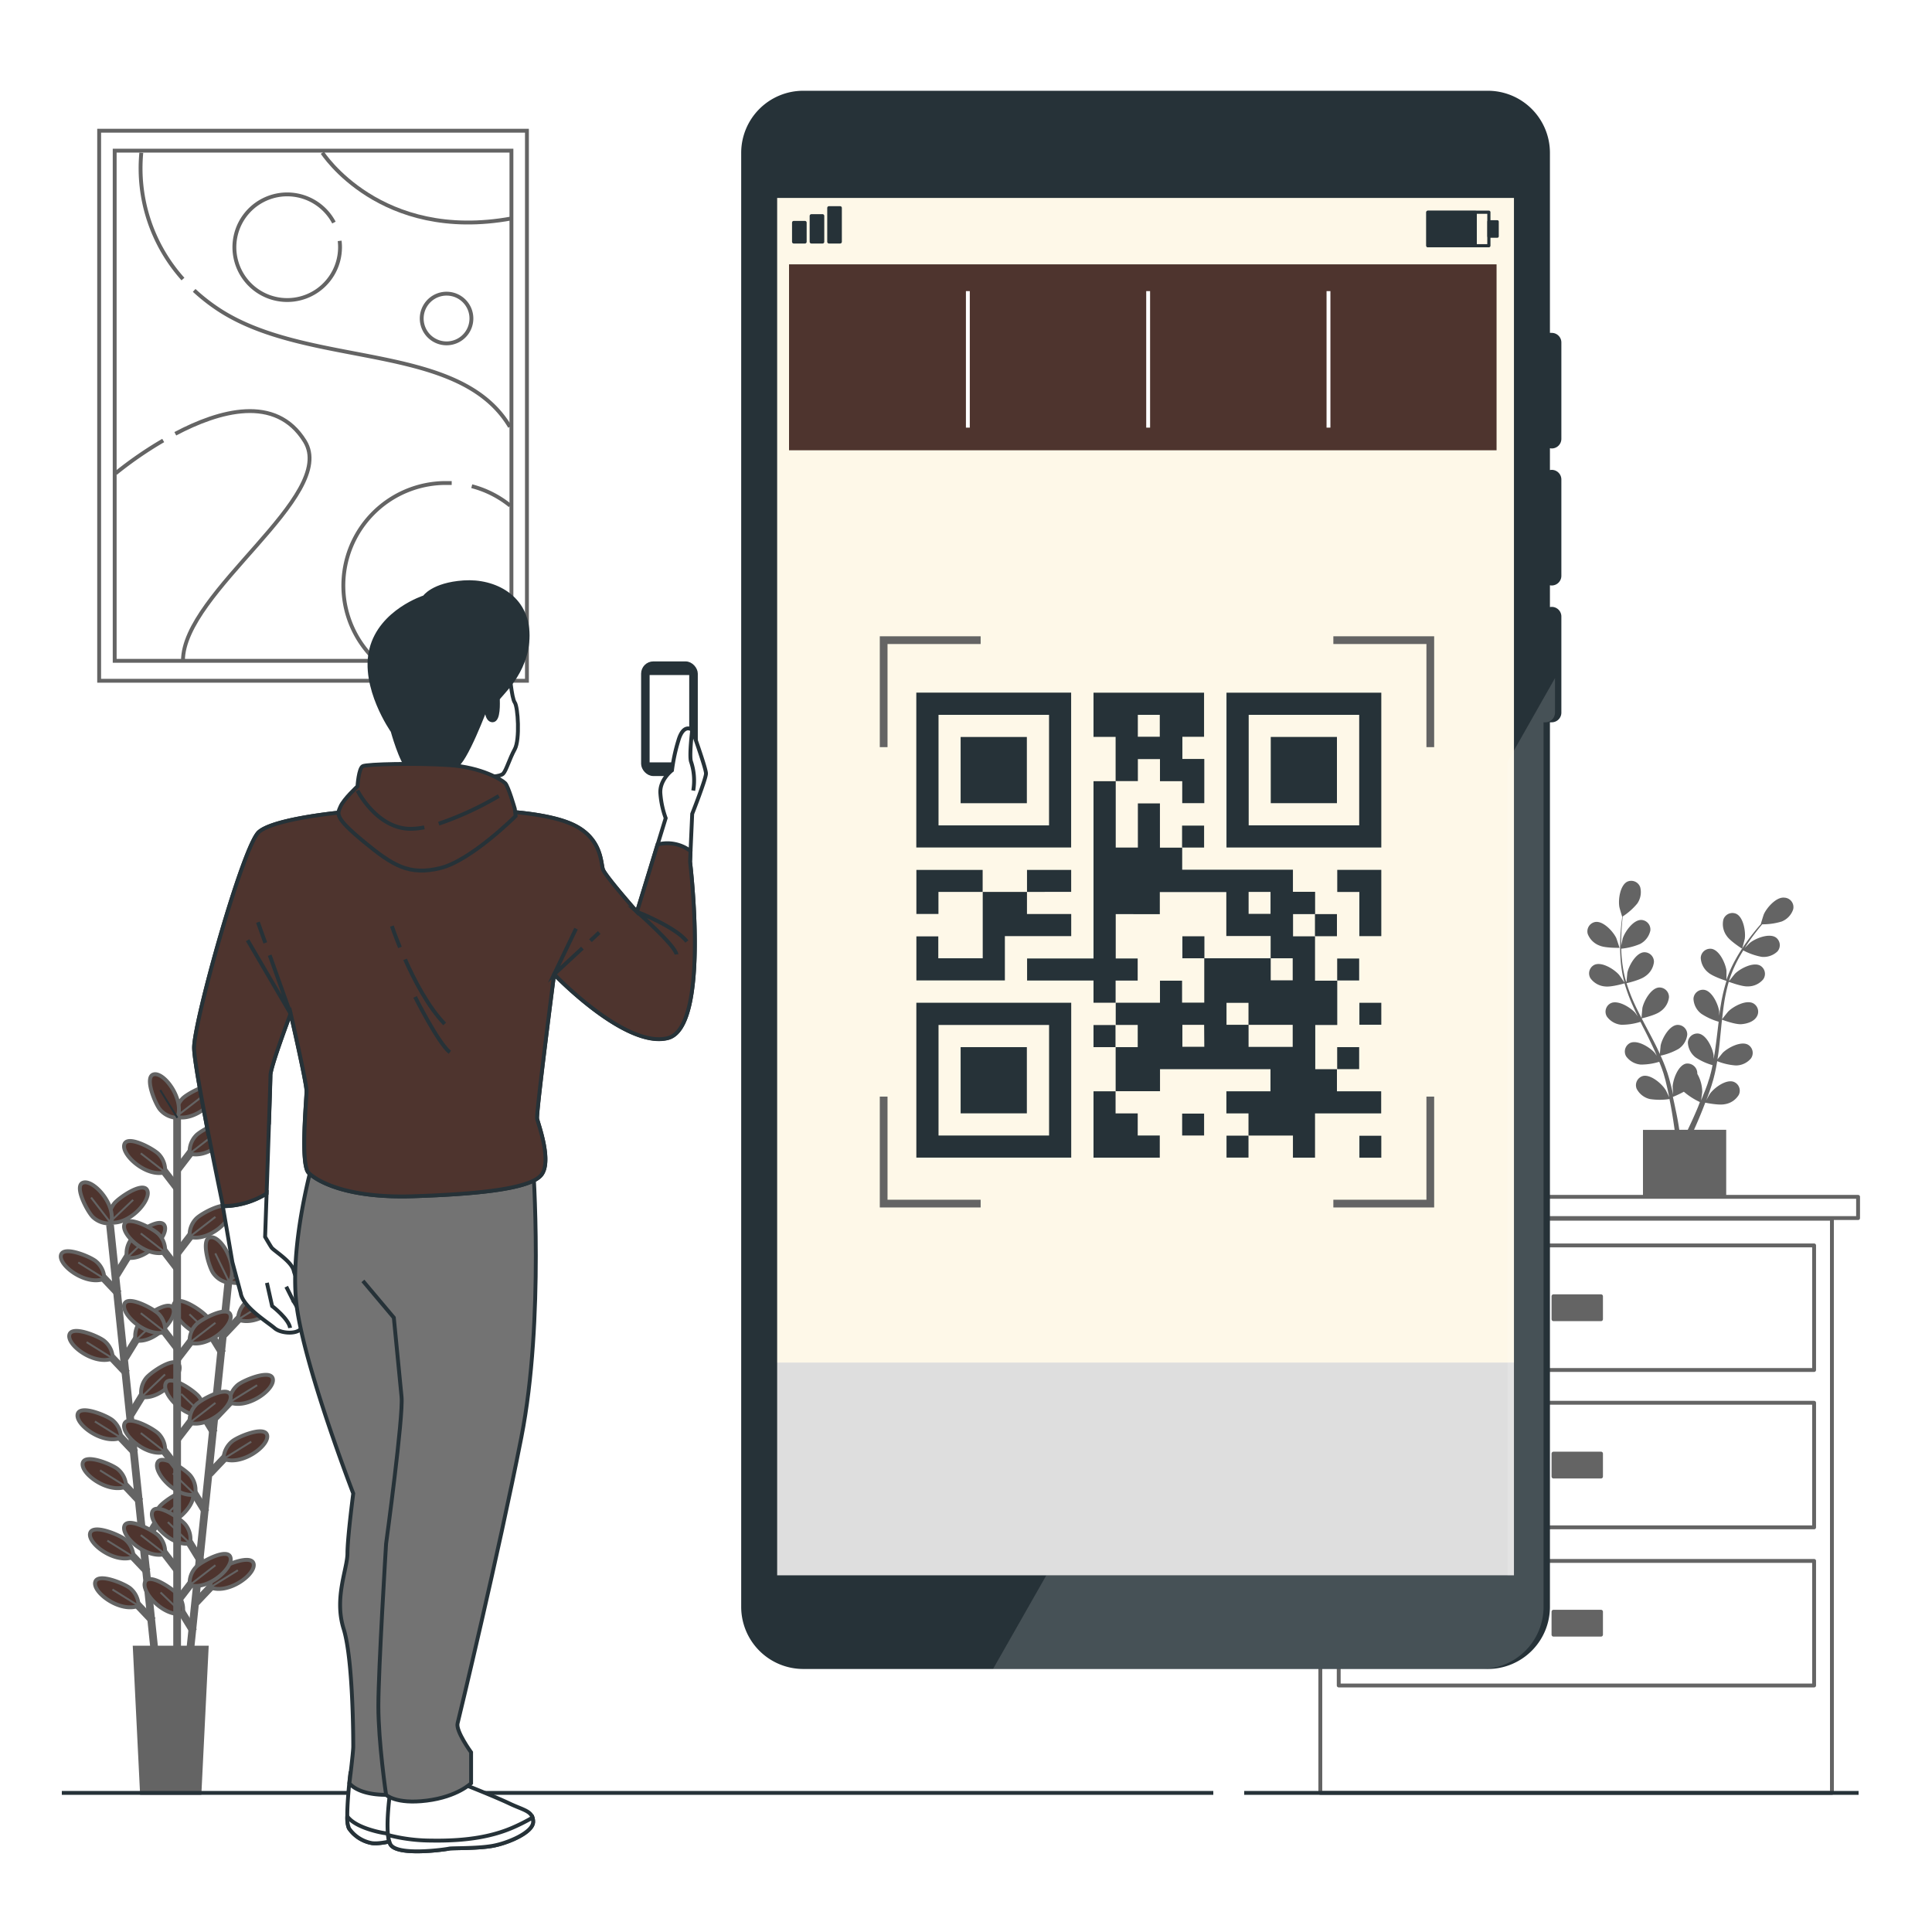 <svg class="animated" id="freepik_stories-qr-code" xmlns="http://www.w3.org/2000/svg" viewBox="0 0 500 500"
    version="1.1" xmlns:xlink="http://www.w3.org/1999/xlink" xmlns:svgjs="http://svgjs.com/svgjs">
    <style>
        svg#freepik_stories-qr-code:not(.animated) .animable {
            opacity: 0;
        }

        svg#freepik_stories-qr-code.animated #freepik--Furniture--inject-3 {
            animation: 6s Infinite linear wind;
            animation-delay: 0.5s;
        }

        svg#freepik_stories-qr-code.animated #freepik--Plant--inject-3 {
            animation: 1.5s Infinite linear wind;
            animation-delay: 0s;
        }

        svg#freepik_stories-qr-code.animated #freepik--Picture--inject-3 {
            animation: 1.5s Infinite linear wind;
            animation-delay: 0s;
        }

        svg#freepik_stories-qr-code.animated #freepik--Device--inject-3 {
            animation: 3s Infinite linear floating;
            animation-delay: 0s;
        }

        svg#freepik_stories-qr-code.animated #freepik--qr-code--inject-3 {
            animation: 3s Infinite linear floating;
            animation-delay: 0s;
        }

        svg#freepik_stories-qr-code.animated #freepik--Character--inject-3 {
            animation: 6s Infinite linear wind;
            animation-delay: 0s;
        }

        @keyframes wind {
            0% {
                transform: rotate(0deg);
            }

            25% {
                transform: rotate(1deg);
            }

            75% {
                transform: rotate(-1deg);
            }
        }

        @keyframes floating {
            0% {
                opacity: 1;
                transform: translateY(0px);
            }

            50% {
                transform: translateY(-10px);
            }

            100% {
                opacity: 1;
                transform: translateY(0px);
            }
        }
    </style>
    <g id="freepik--Furniture--inject-3" class="animable" style="transform-origin: 407.9px 345.979px;">
        <g id="el63jg9pebwhx">
            <rect x="334.93" y="309.74" width="145.94" height="5.5"
                style="fill: none; stroke: rgb(100,100,100); stroke-linecap: round; stroke-linejoin: round; transform-origin: 407.9px 312.49px; transform: rotate(180deg);"
                class="animable"></rect>
        </g>
        <g id="elcz2yugyduf">
            <rect x="341.7" y="315.4" width="132.4" height="148.6"
                style="fill: none; stroke: rgb(100,100,100); stroke-linecap: round; stroke-linejoin: round; transform-origin: 407.9px 389.7px; transform: rotate(180deg);"
                class="animable"></rect>
        </g>
        <g id="elevab2f0mvdr">
            <rect x="346.46" y="322.31" width="123.03" height="32.24"
                style="fill: none; stroke: rgb(100,100,100); stroke-linecap: round; stroke-linejoin: round; transform-origin: 407.975px 338.43px; transform: rotate(180deg);"
                class="animable"></rect>
        </g>
        <g id="elezj24bjk63p">
            <rect x="402.04" y="335.47" width="12.3" height="5.94"
                style="fill: rgb(100,100,100); stroke: rgb(100,100,100); stroke-linecap: round; stroke-linejoin: round; transform-origin: 408.19px 338.44px; transform: rotate(180deg);"
                class="animable"></rect>
        </g>
        <g id="elk0ucscfbpnh">
            <rect x="346.46" y="363.04" width="123.03" height="32.24"
                style="fill: none; stroke: rgb(100,100,100); stroke-linecap: round; stroke-linejoin: round; transform-origin: 407.975px 379.16px; transform: rotate(180deg);"
                class="animable"></rect>
        </g>
        <g id="elrln99kzd35">
            <rect x="402.04" y="376.19" width="12.3" height="5.94"
                style="fill: rgb(100,100,100); stroke: rgb(100,100,100); stroke-linecap: round; stroke-linejoin: round; transform-origin: 408.19px 379.16px; transform: rotate(180deg);"
                class="animable"></rect>
        </g>
        <g id="el5o3d07rnnef">
            <rect x="346.46" y="403.96" width="123.03" height="32.24"
                style="fill: none; stroke: rgb(100,100,100); stroke-linecap: round; stroke-linejoin: round; transform-origin: 407.975px 420.08px; transform: rotate(180deg);"
                class="animable"></rect>
        </g>
        <g id="ell6hi8rpxl9p">
            <rect x="402.04" y="417.11" width="12.3" height="5.94"
                style="fill: rgb(100,100,100); stroke: rgb(100,100,100); stroke-linecap: round; stroke-linejoin: round; transform-origin: 408.19px 420.08px; transform: rotate(180deg);"
                class="animable"></rect>
        </g>
        <path
            d="M414,244.73c1.49.65,5.14.57,5.14.57s-.78-2.39-.85-2.54c-.8-1.67-3.33-4.44-5.39-4.16a2.47,2.47,0,0,0-2,3.09A5.2,5.2,0,0,0,414,244.73Z"
            style="fill: rgb(100,100,100); transform-origin: 414.976px 241.942px;" id="elhiwi5s0cwv" class="animable">
        </path>
        <path
            d="M450.87,245.53s.66-2.42.68-2.58c.26-1.84-.33-5.54-2.2-6.45A2.46,2.46,0,0,0,446,238a5.18,5.18,0,0,0,.89,4.24C447.78,243.58,450.86,245.53,450.87,245.53Z"
            style="fill: rgb(100,100,100); transform-origin: 448.739px 240.908px;" id="elka88w450sx" class="animable">
        </path>
        <path
            d="M461.76,232.31c-2.07-.22-4.53,2.61-5.28,4.3-.07.15-.82,2.56-.78,2.56h0c-.39.44-.81.92-1.25,1.46-.81,1-1.71,2.12-2.61,3.42a42.76,42.76,0,0,0-2.71,4.31,31.47,31.47,0,0,0-2.32,5.22s0,0,0,.06c0-.61,0-2.31,0-2.44-.24-1.84-1.78-5.26-3.83-5.64a2.46,2.46,0,0,0-2.83,2.32,5.16,5.16,0,0,0,2,3.85c1.17,1,4.4,2.05,4.66,2.13a45.53,45.53,0,0,0-1.37,5.64c-.19,1.12-.36,2.24-.51,3.37,0-.52,0-1,0-1.06-.24-1.84-1.78-5.26-3.82-5.63a2.45,2.45,0,0,0-2.84,2.31,5.15,5.15,0,0,0,2,3.85,16.24,16.24,0,0,0,4.52,2.08c-.05.44-.11.87-.16,1.31-.25,2.08-.49,4.17-.79,6.2-.1.72-.23,1.42-.36,2.13,0-.47,0-.87,0-.93-.24-1.84-1.78-5.25-3.83-5.63a2.45,2.45,0,0,0-2.83,2.31,5.15,5.15,0,0,0,2,3.85,15.44,15.44,0,0,0,4.39,2c-.15.72-.3,1.44-.48,2.13-.14.46-.23.92-.39,1.38s-.3.92-.44,1.37c-.31.86-.63,1.75-1,2.58-.22.57-.44,1.12-.66,1.67.11-.71.3-2.11.3-2.23a9.57,9.57,0,0,0-1.28-4.65,2.55,2.55,0,0,0-3-2.63c-2,.54-3.28,4.06-3.38,5.92,0,.11.07,1.3.13,2.05-.11-.43-.2-.86-.31-1.31-.21-.89-.45-1.77-.7-2.71-.13-.46-.27-.92-.41-1.38s-.33-.93-.49-1.4c-.39-1.09-.85-2.17-1.33-3.25a16.24,16.24,0,0,0,4.63-1.74,5.13,5.13,0,0,0,2.26-3.69,2.46,2.46,0,0,0-2.66-2.52c-2.07.23-3.86,3.52-4.23,5.34,0,.11-.15,1.45-.2,2.18-.3-.65-.59-1.29-.91-1.94-.92-1.86-1.92-3.71-2.9-5.57-.3-.56-.59-1.13-.89-1.7.28-.07,3.57-.83,4.8-1.78a5.13,5.13,0,0,0,2.26-3.69,2.46,2.46,0,0,0-2.66-2.52c-2.06.23-3.86,3.52-4.23,5.34,0,.13-.2,2.05-.22,2.54-.65-1.25-1.29-2.5-1.87-3.77a42.82,42.82,0,0,1-2-5.24c.13,0,3.57-.81,4.83-1.78a5.13,5.13,0,0,0,2.26-3.69,2.46,2.46,0,0,0-2.66-2.52c-2.06.23-3.86,3.52-4.23,5.33,0,.12-.16,1.59-.21,2.29h-.11a30.93,30.93,0,0,1-1.06-5.55c-.12-1-.17-2-.2-3a16.54,16.54,0,0,0,4.88-1.22,5.15,5.15,0,0,0,2.65-3.43,2.46,2.46,0,0,0-2.37-2.79c-2.08,0-4.22,3.07-4.79,4.84,0,.09-.24,1.1-.38,1.84,0-.43,0-.88,0-1.3,0-1.58.1-3,.2-4.29.06-.72.13-1.38.2-2a16.47,16.47,0,0,0,3.75-3.32,5.14,5.14,0,0,0,.77-4.26,2.47,2.47,0,0,0-3.39-1.39c-1.84,1-2.33,4.67-2,6.5,0,.16.72,2.59.75,2.57l0,0c-.08.59-.16,1.22-.24,1.91-.12,1.27-.25,2.71-.29,4.29a44.58,44.58,0,0,0,.12,5.1,32.17,32.17,0,0,0,.94,5.62l0,.07c-.33-.52-1.29-1.92-1.38-2-1.21-1.4-4.39-3.4-6.3-2.59a2.46,2.46,0,0,0-1.09,3.49,5.15,5.15,0,0,0,3.77,2.13c1.55.22,4.8-.72,5.06-.8a44.47,44.47,0,0,0,2,5.47c.45,1,.93,2.06,1.43,3.09l-.61-.87c-1.22-1.41-4.39-3.4-6.3-2.59a2.45,2.45,0,0,0-1.09,3.49,5.15,5.15,0,0,0,3.77,2.13,16.35,16.35,0,0,0,4.92-.76c.2.39.39.79.58,1.18,1,1.88,1.89,3.75,2.77,5.61.31.65.59,1.31.87,2-.26-.39-.49-.71-.53-.76-1.21-1.4-4.39-3.4-6.3-2.59a2.47,2.47,0,0,0-1.09,3.5,5.17,5.17,0,0,0,3.77,2.12,15.93,15.93,0,0,0,4.79-.72c.27.68.54,1.36.77,2,.14.46.32.9.44,1.37l.39,1.38c.21.89.43,1.8.62,2.68.13.6.25,1.18.37,1.76-.3-.65-.91-1.93-1-2-1-1.57-3.82-4-5.83-3.51a2.47,2.47,0,0,0-1.61,3.29,5.16,5.16,0,0,0,3.41,2.67,16.81,16.81,0,0,0,5.09,0c.2,1,.38,1.91.53,2.8.34,1.95.6,3.7.8,5.19h-8.19v17.22h21.54V292.39h-8.33c.54-1.2,1.13-2.56,1.75-4.07.38-.93.77-1.93,1.16-2.95.39.08,3.59.73,5.08.39a5.12,5.12,0,0,0,3.59-2.4,2.45,2.45,0,0,0-1.35-3.4c-2-.67-5,1.57-6.08,3.07-.07.08-.67,1.12-1,1.78.16-.42.32-.83.47-1.26.32-.86.61-1.73.92-2.65.14-.46.27-.92.41-1.38s.25-1,.37-1.44c.27-1.13.49-2.28.68-3.45a15.86,15.86,0,0,0,4.82,1.11,5.1,5.1,0,0,0,3.92-1.83,2.46,2.46,0,0,0-.82-3.57c-1.85-.95-5.16.81-6.48,2.12-.08.08-.92,1.12-1.37,1.71.11-.71.22-1.41.31-2.12.26-2.06.45-4.16.66-6.24.06-.64.13-1.28.2-1.92.26.1,3.43,1.28,5,1.17,1.38-.1,3.12-.6,3.92-1.83a2.47,2.47,0,0,0-.83-3.57c-1.84-1-5.16.8-6.47,2.11-.1.1-1.31,1.61-1.59,2,.15-1.41.31-2.81.52-4.18a43.42,43.42,0,0,1,1.2-5.49c.12,0,3.42,1.29,5,1.18a5.14,5.14,0,0,0,3.92-1.83,2.46,2.46,0,0,0-.82-3.57c-1.85-.95-5.16.8-6.48,2.11-.09.09-1,1.24-1.43,1.79l-.1,0a31.55,31.55,0,0,1,2.18-5.22c.47-.92,1-1.78,1.48-2.6a16.72,16.72,0,0,0,4.75,1.67,5.17,5.17,0,0,0,4.1-1.4,2.46,2.46,0,0,0-.43-3.63c-1.74-1.15-5.22.23-6.67,1.39-.08.06-.81.79-1.34,1.33.24-.37.47-.76.71-1.1.86-1.31,1.74-2.46,2.53-3.47.45-.57.87-1.07,1.26-1.54a16.85,16.85,0,0,0,5-.71,5.12,5.12,0,0,0,3-3.12A2.45,2.45,0,0,0,461.76,232.31Zm-22.89,55.53c-.74,1.72-1.46,3.25-2.08,4.55H434.6c-.23-1.54-.54-3.37-1-5.42-.19-1-.42-2-.66-3.09a28.66,28.66,0,0,0,2.84-1.34,18,18,0,0,0,4.15,2.67C439.61,286.12,439.24,287,438.87,287.84Z"
            style="fill: rgb(100,100,100); transform-origin: 437.698px 268.799px;" id="elqsxlc1dnf4" class="animable">
        </path>
    </g>
    <g id="freepik--Plant--inject-3" class="animable" style="transform-origin: 44.301px 371px;">
        <line x1="28.47" y1="316.96" x2="40.07" y2="428.09"
            style="fill: none; stroke: rgb(100,100,100); stroke-miterlimit: 10; stroke-width: 2px; transform-origin: 34.27px 372.525px;"
            id="eltr2o7ttfl4" class="animable"></line>
        <line x1="38.2" y1="406.82" x2="32.94" y2="401.27"
            style="fill: none; stroke: rgb(100,100,100); stroke-miterlimit: 10; stroke-width: 2px; transform-origin: 35.57px 404.045px;"
            id="elcab3dog773b" class="animable"></line>
        <path d="M34.54,402.93a6,6,0,0,0-2.09-4.46c-1.35-1.2-8.46-4.19-9.13-1.69C22.59,399.5,29.86,404.84,34.54,402.93Z"
            style="fill: rgb(78, 52, 46); stroke: rgb(100,100,100); stroke-miterlimit: 10; transform-origin: 28.904px 399.573px;"
            id="elsk9spt73n1" class="animable"></path>
        <line x1="34.54" y1="402.93" x2="27.78" y2="398.72"
            style="fill: none; stroke: rgb(100,100,100); stroke-miterlimit: 10; stroke-width: 0.5px; transform-origin: 31.16px 400.825px;"
            id="ellh8xokvcaj" class="animable"></line>
        <line x1="39.52" y1="419.46" x2="34.26" y2="413.91"
            style="fill: none; stroke: rgb(100,100,100); stroke-miterlimit: 10; stroke-width: 2px; transform-origin: 36.89px 416.685px;"
            id="elj2fvyfpry2m" class="animable"></line>
        <path
            d="M35.86,415.57a6,6,0,0,0-2.09-4.46c-1.35-1.2-8.46-4.19-9.13-1.69C23.91,412.14,31.18,417.48,35.86,415.57Z"
            style="fill: rgb(78, 52, 46); stroke: rgb(100,100,100); stroke-miterlimit: 10; transform-origin: 30.224px 412.213px;"
            id="elzbw0c1qmuw" class="animable"></path>
        <line x1="35.86" y1="415.57" x2="29.1" y2="411.36"
            style="fill: none; stroke: rgb(100,100,100); stroke-miterlimit: 10; stroke-width: 0.5px; transform-origin: 32.48px 413.465px;"
            id="elompui7xug99" class="animable"></line>
        <line x1="34.98" y1="375.98" x2="29.72" y2="370.43"
            style="fill: none; stroke: rgb(100,100,100); stroke-miterlimit: 10; stroke-width: 2px; transform-origin: 32.35px 373.205px;"
            id="el2u0cyll9epw" class="animable"></line>
        <path d="M31.32,372.09a6,6,0,0,0-2.09-4.46c-1.35-1.21-8.46-4.19-9.13-1.69C19.37,368.66,26.64,374,31.32,372.09Z"
            style="fill: rgb(78, 52, 46); stroke: rgb(100,100,100); stroke-miterlimit: 10; transform-origin: 25.684px 368.732px;"
            id="elwvrvtks954j" class="animable"></path>
        <line x1="31.32" y1="372.09" x2="24.56" y2="367.88"
            style="fill: none; stroke: rgb(100,100,100); stroke-miterlimit: 10; stroke-width: 0.5px; transform-origin: 27.94px 369.985px;"
            id="eluleez5y667d" class="animable"></line>
        <line x1="36.3" y1="388.62" x2="31.04" y2="383.07"
            style="fill: none; stroke: rgb(100,100,100); stroke-miterlimit: 10; stroke-width: 2px; transform-origin: 33.67px 385.845px;"
            id="elx2sm6ufb3l" class="animable"></line>
        <path d="M32.64,384.73a6,6,0,0,0-2.09-4.46c-1.35-1.21-8.46-4.19-9.13-1.69C20.69,381.3,28,386.64,32.64,384.73Z"
            style="fill: rgb(78, 52, 46); stroke: rgb(100,100,100); stroke-miterlimit: 10; transform-origin: 27.005px 381.372px;"
            id="elerqibq78yvc" class="animable"></path>
        <line x1="32.64" y1="384.73" x2="25.88" y2="380.52"
            style="fill: none; stroke: rgb(100,100,100); stroke-miterlimit: 10; stroke-width: 0.5px; transform-origin: 29.26px 382.625px;"
            id="el2w3l2znik1y" class="animable"></line>
        <line x1="32.84" y1="355.45" x2="27.58" y2="349.89"
            style="fill: none; stroke: rgb(100,100,100); stroke-miterlimit: 10; stroke-width: 2px; transform-origin: 30.21px 352.67px;"
            id="elnmt0m405in" class="animable"></line>
        <path
            d="M29.18,351.56a5.94,5.94,0,0,0-2.1-4.46c-1.35-1.21-8.45-4.19-9.12-1.69C17.23,348.13,24.5,353.47,29.18,351.56Z"
            style="fill: rgb(78, 52, 46); stroke: rgb(100,100,100); stroke-miterlimit: 10; transform-origin: 23.544px 348.202px;"
            id="elreiy4rbrhtp" class="animable"></path>
        <line x1="29.18" y1="351.56" x2="22.42" y2="347.35"
            style="fill: none; stroke: rgb(100,100,100); stroke-miterlimit: 10; stroke-width: 0.5px; transform-origin: 25.8px 349.455px;"
            id="elxq1swygxxl" class="animable"></line>
        <line x1="30.69" y1="334.83" x2="25.43" y2="329.27"
            style="fill: none; stroke: rgb(100,100,100); stroke-miterlimit: 10; stroke-width: 2px; transform-origin: 28.06px 332.05px;"
            id="elsrmu6xcczid" class="animable"></line>
        <path d="M27,330.94a5.94,5.94,0,0,0-2.1-4.46c-1.35-1.21-8.45-4.2-9.12-1.69C15.07,327.51,22.34,332.85,27,330.94Z"
            style="fill: rgb(78, 52, 46); stroke: rgb(100,100,100); stroke-miterlimit: 10; transform-origin: 21.366px 327.58px;"
            id="elbvy1u167c1g" class="animable"></path>
        <line x1="27.03" y1="330.94" x2="20.26" y2="326.72"
            style="fill: none; stroke: rgb(100,100,100); stroke-miterlimit: 10; stroke-width: 0.5px; transform-origin: 23.645px 328.83px;"
            id="el4h8yt3px3j7" class="animable"></line>
        <line x1="37.32" y1="399.34" x2="41.31" y2="392.82"
            style="fill: none; stroke: rgb(100,100,100); stroke-miterlimit: 10; stroke-width: 2px; transform-origin: 39.315px 396.08px;"
            id="el01exxdj01ukh" class="animable"></line>
        <path d="M40.09,394.78A6,6,0,0,1,41.22,390c1.07-1.46,7.4-5.85,8.58-3.54C51.08,389,45.07,395.69,40.09,394.78Z"
            style="fill: rgb(78, 52, 46); stroke: rgb(100,100,100); stroke-miterlimit: 10; transform-origin: 44.979px 390.333px;"
            id="el9hst39zvooh" class="animable"></path>
        <line x1="40.09" y1="394.78" x2="46.18" y2="388.96"
            style="fill: none; stroke: rgb(100,100,100); stroke-miterlimit: 10; stroke-width: 0.5px; transform-origin: 43.135px 391.87px;"
            id="elpwk0c8usk7" class="animable"></line>
        <line x1="33.84" y1="366.08" x2="37.84" y2="359.56"
            style="fill: none; stroke: rgb(100,100,100); stroke-miterlimit: 10; stroke-width: 2px; transform-origin: 35.84px 362.82px;"
            id="elti9jz5q67" class="animable"></line>
        <path d="M36.62,361.52a6,6,0,0,1,1.13-4.79c1.07-1.46,7.4-5.85,8.58-3.54C47.61,355.7,41.6,362.43,36.62,361.52Z"
            style="fill: rgb(78, 52, 46); stroke: rgb(100,100,100); stroke-miterlimit: 10; transform-origin: 41.508px 357.067px;"
            id="elsgha1f180a" class="animable"></path>
        <line x1="36.62" y1="361.52" x2="42.71" y2="355.7"
            style="fill: none; stroke: rgb(100,100,100); stroke-miterlimit: 10; stroke-width: 0.5px; transform-origin: 39.665px 358.61px;"
            id="elf4nl84glstf" class="animable"></line>
        <line x1="32.32" y1="351.47" x2="36.32" y2="344.95"
            style="fill: none; stroke: rgb(100,100,100); stroke-miterlimit: 10; stroke-width: 2px; transform-origin: 34.32px 348.21px;"
            id="el8oxk56fs4pk" class="animable"></line>
        <path d="M35.1,346.91a6,6,0,0,1,1.12-4.8c1.08-1.46,7.41-5.85,8.58-3.54C46.08,341.08,40.07,347.81,35.1,346.91Z"
            style="fill: rgb(78, 52, 46); stroke: rgb(100,100,100); stroke-miterlimit: 10; transform-origin: 39.981px 342.452px;"
            id="eln2snl5ap4tj" class="animable"></path>
        <line x1="35.1" y1="346.91" x2="41.19" y2="341.09"
            style="fill: none; stroke: rgb(100,100,100); stroke-miterlimit: 10; stroke-width: 0.5px; transform-origin: 38.145px 344px;"
            id="elmcctyfayt1e" class="animable"></line>
        <line x1="30.08" y1="330.04" x2="34.08" y2="323.52"
            style="fill: none; stroke: rgb(100,100,100); stroke-miterlimit: 10; stroke-width: 2px; transform-origin: 32.08px 326.78px;"
            id="eljj17mzuswg" class="animable"></line>
        <path d="M32.86,325.48a6,6,0,0,1,1.13-4.8c1.07-1.46,7.4-5.85,8.58-3.54C43.85,319.65,37.84,326.38,32.86,325.48Z"
            style="fill: rgb(78, 52, 46); stroke: rgb(100,100,100); stroke-miterlimit: 10; transform-origin: 37.747px 321.022px;"
            id="el67aui4knugf" class="animable"></path>
        <line x1="32.86" y1="325.48" x2="38.95" y2="319.66"
            style="fill: none; stroke: rgb(100,100,100); stroke-miterlimit: 10; stroke-width: 0.5px; transform-origin: 35.905px 322.57px;"
            id="elk1vqmjvmrpf" class="animable"></line>
        <path d="M28.37,316.34a6,6,0,0,1,1.13-4.8c1.07-1.46,7.4-5.85,8.58-3.54C39.36,310.51,33.35,317.24,28.37,316.34Z"
            style="fill: rgb(78, 52, 46); stroke: rgb(100,100,100); stroke-miterlimit: 10; transform-origin: 33.257px 311.882px;"
            id="el3bs9muxs1wt" class="animable"></path>
        <line x1="28.37" y1="316.34" x2="34.46" y2="310.52"
            style="fill: none; stroke: rgb(100,100,100); stroke-miterlimit: 10; stroke-width: 0.5px; transform-origin: 31.415px 313.43px;"
            id="ele3fnq9tprq" class="animable"></line>
        <path d="M28.73,316.59A6,6,0,0,1,24.07,315c-1.33-1.22-5-8-2.62-8.91C24.08,305.05,30.15,311.74,28.73,316.59Z"
            style="fill: rgb(78, 52, 46); stroke: rgb(100,100,100); stroke-miterlimit: 10; transform-origin: 24.804px 311.299px;"
            id="el2sk69mbjpuc" class="animable"></path>
        <line x1="28.73" y1="316.59" x2="23.58" y2="309.92"
            style="fill: none; stroke: rgb(100,100,100); stroke-miterlimit: 10; stroke-width: 0.5px; transform-origin: 26.155px 313.255px;"
            id="elbpz5n6f8haj" class="animable"></line>
        <line x1="59.06" y1="332.26" x2="47.53" y2="443.4"
            style="fill: none; stroke: rgb(100,100,100); stroke-miterlimit: 10; stroke-width: 2px; transform-origin: 53.295px 387.83px;"
            id="elyz2acpa3cl" class="animable"></line>
        <line x1="50.08" y1="422.2" x2="46.08" y2="415.69"
            style="fill: none; stroke: rgb(100,100,100); stroke-miterlimit: 10; stroke-width: 2px; transform-origin: 48.08px 418.945px;"
            id="elglg3og1aoyu" class="animable"></line>
        <path d="M47.3,417.64a6,6,0,0,0-1.13-4.79c-1.08-1.46-7.41-5.84-8.59-3.54C36.31,411.83,42.32,418.55,47.3,417.64Z"
            style="fill: rgb(78, 52, 46); stroke: rgb(100,100,100); stroke-miterlimit: 10; transform-origin: 42.408px 413.189px;"
            id="elzfqfva4hjcp" class="animable"></path>
        <line x1="47.3" y1="417.64" x2="41.55" y2="412.13"
            style="fill: none; stroke: rgb(100,100,100); stroke-miterlimit: 10; stroke-width: 0.5px; transform-origin: 44.425px 414.885px;"
            id="el0vkrv6oaemsq" class="animable"></line>
        <line x1="53.28" y1="391.36" x2="49.28" y2="384.84"
            style="fill: none; stroke: rgb(100,100,100); stroke-miterlimit: 10; stroke-width: 2px; transform-origin: 51.28px 388.1px;"
            id="elq25ayxdp5jo" class="animable"></line>
        <path d="M50.5,386.8A6,6,0,0,0,49.37,382c-1.07-1.46-7.41-5.85-8.58-3.54C39.51,381,45.52,387.71,50.5,386.8Z"
            style="fill: rgb(78, 52, 46); stroke: rgb(100,100,100); stroke-miterlimit: 10; transform-origin: 45.613px 382.343px;"
            id="elnre8dgupv48" class="animable"></path>
        <line x1="50.5" y1="386.8" x2="44.75" y2="381.28"
            style="fill: none; stroke: rgb(100,100,100); stroke-miterlimit: 10; stroke-width: 0.5px; transform-origin: 47.625px 384.04px;"
            id="elv6r6it9n4yf" class="animable"></line>
        <line x1="51.97" y1="404" x2="47.97" y2="397.48"
            style="fill: none; stroke: rgb(100,100,100); stroke-miterlimit: 10; stroke-width: 2px; transform-origin: 49.97px 400.74px;"
            id="else9p87b35mp" class="animable"></line>
        <path
            d="M49.19,399.44a6,6,0,0,0-1.13-4.79c-1.08-1.46-7.41-5.85-8.59-3.54C38.2,393.62,44.21,400.35,49.19,399.44Z"
            style="fill: rgb(78, 52, 46); stroke: rgb(100,100,100); stroke-miterlimit: 10; transform-origin: 44.298px 394.987px;"
            id="el0x0522ay8f4" class="animable"></path>
        <line x1="49.19" y1="399.44" x2="43.44" y2="393.92"
            style="fill: none; stroke: rgb(100,100,100); stroke-miterlimit: 10; stroke-width: 0.5px; transform-origin: 46.315px 396.68px;"
            id="elz1tma8tw16" class="animable"></line>
        <line x1="55.41" y1="370.83" x2="51.41" y2="364.31"
            style="fill: none; stroke: rgb(100,100,100); stroke-miterlimit: 10; stroke-width: 2px; transform-origin: 53.41px 367.57px;"
            id="elzes16m2gtp9" class="animable"></line>
        <path
            d="M52.63,366.27a6,6,0,0,0-1.13-4.8c-1.07-1.45-7.41-5.84-8.58-3.53C41.64,360.45,47.65,367.18,52.63,366.27Z"
            style="fill: rgb(78, 52, 46); stroke: rgb(100,100,100); stroke-miterlimit: 10; transform-origin: 47.743px 361.817px;"
            id="ele0cmasb9hh" class="animable"></path>
        <line x1="52.63" y1="366.27" x2="46.88" y2="360.75"
            style="fill: none; stroke: rgb(100,100,100); stroke-miterlimit: 10; stroke-width: 0.5px; transform-origin: 49.755px 363.51px;"
            id="elnksv61d2l8o" class="animable"></line>
        <line x1="57.55" y1="350.21" x2="53.55" y2="343.69"
            style="fill: none; stroke: rgb(100,100,100); stroke-miterlimit: 10; stroke-width: 2px; transform-origin: 55.55px 346.95px;"
            id="elyhvo4nuwj6" class="animable"></line>
        <path
            d="M54.77,345.65a6,6,0,0,0-1.13-4.8c-1.07-1.46-7.41-5.84-8.58-3.53C43.78,339.83,49.79,346.55,54.77,345.65Z"
            style="fill: rgb(78, 52, 46); stroke: rgb(100,100,100); stroke-miterlimit: 10; transform-origin: 49.883px 341.196px;"
            id="ellb9cvobdww" class="animable"></path>
        <line x1="54.77" y1="345.65" x2="49.02" y2="340.13"
            style="fill: none; stroke: rgb(100,100,100); stroke-miterlimit: 10; stroke-width: 0.5px; transform-origin: 51.895px 342.89px;"
            id="el2jw8ewxawg8" class="animable"></line>
        <line x1="50.75" y1="414.7" x2="56.01" y2="409.15"
            style="fill: none; stroke: rgb(100,100,100); stroke-miterlimit: 10; stroke-width: 2px; transform-origin: 53.38px 411.925px;"
            id="el6ldyj379hc3" class="animable"></line>
        <path d="M54.41,410.81a6,6,0,0,1,2.09-4.46c1.35-1.2,8.45-4.2,9.13-1.7C66.36,407.37,59.09,412.72,54.41,410.81Z"
            style="fill: rgb(78, 52, 46); stroke: rgb(100,100,100); stroke-miterlimit: 10; transform-origin: 60.045px 407.448px;"
            id="el13ypnvcu4bb8" class="animable"></path>
        <line x1="54.41" y1="410.81" x2="61.57" y2="406.37"
            style="fill: none; stroke: rgb(100,100,100); stroke-miterlimit: 10; stroke-width: 0.5px; transform-origin: 57.99px 408.59px;"
            id="elygavcw16um" class="animable"></line>
        <line x1="54.2" y1="381.44" x2="59.46" y2="375.89"
            style="fill: none; stroke: rgb(100,100,100); stroke-miterlimit: 10; stroke-width: 2px; transform-origin: 56.83px 378.665px;"
            id="elr6tilw4ve2" class="animable"></line>
        <path d="M57.86,377.55A6,6,0,0,1,60,373.09c1.35-1.21,8.45-4.2,9.13-1.7C69.81,374.11,62.55,379.46,57.86,377.55Z"
            style="fill: rgb(78, 52, 46); stroke: rgb(100,100,100); stroke-miterlimit: 10; transform-origin: 63.517px 374.187px;"
            id="eltnpf2rqggdc" class="animable"></path>
        <line x1="57.86" y1="377.55" x2="65.02" y2="373.11"
            style="fill: none; stroke: rgb(100,100,100); stroke-miterlimit: 10; stroke-width: 0.5px; transform-origin: 61.44px 375.33px;"
            id="el3s2u48cq65d" class="animable"></line>
        <line x1="55.72" y1="366.82" x2="60.98" y2="361.27"
            style="fill: none; stroke: rgb(100,100,100); stroke-miterlimit: 10; stroke-width: 2px; transform-origin: 58.35px 364.045px;"
            id="elsf0vzhnjkhh" class="animable"></line>
        <path d="M59.38,362.93a6,6,0,0,1,2.09-4.46c1.35-1.2,8.45-4.2,9.12-1.7C71.33,359.5,64.06,364.84,59.38,362.93Z"
            style="fill: rgb(78, 52, 46); stroke: rgb(100,100,100); stroke-miterlimit: 10; transform-origin: 65.011px 359.568px;"
            id="eljuw0g3hyeyd" class="animable"></path>
        <line x1="59.38" y1="362.93" x2="66.54" y2="358.49"
            style="fill: none; stroke: rgb(100,100,100); stroke-miterlimit: 10; stroke-width: 0.5px; transform-origin: 62.96px 360.71px;"
            id="elsxiipwhsky" class="animable"></line>
        <line x1="57.94" y1="345.4" x2="63.2" y2="339.84"
            style="fill: none; stroke: rgb(100,100,100); stroke-miterlimit: 10; stroke-width: 2px; transform-origin: 60.57px 342.62px;"
            id="elk8aibrpxk5" class="animable"></line>
        <path d="M61.6,341.5A6,6,0,0,1,63.69,337c1.35-1.2,8.45-4.2,9.13-1.69C73.55,338.07,66.29,343.41,61.6,341.5Z"
            style="fill: rgb(78, 52, 46); stroke: rgb(100,100,100); stroke-miterlimit: 10; transform-origin: 67.236px 338.12px;"
            id="elrvkrnrott3i" class="animable"></path>
        <line x1="61.6" y1="341.5" x2="68.76" y2="337.06"
            style="fill: none; stroke: rgb(100,100,100); stroke-miterlimit: 10; stroke-width: 0.5px; transform-origin: 65.18px 339.28px;"
            id="elj33eb1awkon" class="animable"></line>
        <path d="M59.09,331.64a6,6,0,0,1,2.09-4.46c1.35-1.21,8.45-4.2,9.13-1.7C71,328.2,63.78,333.55,59.09,331.64Z"
            style="fill: rgb(78, 52, 46); stroke: rgb(100,100,100); stroke-miterlimit: 10; transform-origin: 64.723px 328.277px;"
            id="elkkofmx114vc" class="animable"></path>
        <line x1="59.09" y1="331.64" x2="66.25" y2="327.2"
            style="fill: none; stroke: rgb(100,100,100); stroke-miterlimit: 10; stroke-width: 0.5px; transform-origin: 62.67px 329.42px;"
            id="elvpqpph93hlg" class="animable"></line>
        <path d="M59.39,332a5.94,5.94,0,0,1-4.22-2.54c-1.06-1.47-3.29-8.84-.73-9.25C57.22,319.71,61.78,327.5,59.39,332Z"
            style="fill: rgb(78, 52, 46); stroke: rgb(100,100,100); stroke-miterlimit: 10; transform-origin: 56.658px 326.094px;"
            id="elbypj0d3fwh" class="animable"></path>
        <line x1="59.39" y1="331.95" x2="55.72" y2="324.37"
            style="fill: none; stroke: rgb(100,100,100); stroke-miterlimit: 10; stroke-width: 0.5px; transform-origin: 57.555px 328.16px;"
            id="elyesm8cg3pj" class="animable"></line>
        <line x1="45.84" y1="287" x2="45.84" y2="427.55"
            style="fill: none; stroke: rgb(100,100,100); stroke-miterlimit: 10; stroke-width: 2px; transform-origin: 45.84px 357.275px;"
            id="elmmzm3duhk2g" class="animable"></line>
        <line x1="45.96" y1="406.42" x2="41.3" y2="400.35"
            style="fill: none; stroke: rgb(100,100,100); stroke-miterlimit: 10; stroke-width: 2px; transform-origin: 43.63px 403.385px;"
            id="elu22uennpa2" class="animable"></line>
        <path d="M42.72,402.17a6,6,0,0,0-1.62-4.66c-1.22-1.33-8-5-8.9-2.62C31.19,397.51,37.86,403.58,42.72,402.17Z"
            style="fill: rgb(78, 52, 46); stroke: rgb(100,100,100); stroke-miterlimit: 10; transform-origin: 37.421px 398.243px;"
            id="elqvl6icaq5c" class="animable"></path>
        <line x1="42.72" y1="402.17" x2="36.43" y2="397.28"
            style="fill: none; stroke: rgb(100,100,100); stroke-miterlimit: 10; stroke-width: 0.5px; transform-origin: 39.575px 399.725px;"
            id="el80gnbg9ftl3" class="animable"></line>
        <line x1="45.96" y1="380" x2="41.3" y2="373.94"
            style="fill: none; stroke: rgb(100,100,100); stroke-miterlimit: 10; stroke-width: 2px; transform-origin: 43.63px 376.97px;"
            id="el6jleb282hnf" class="animable"></line>
        <path d="M42.72,375.76a6,6,0,0,0-1.62-4.66c-1.22-1.34-8-5.05-8.9-2.63C31.19,371.1,37.86,377.17,42.72,375.76Z"
            style="fill: rgb(78, 52, 46); stroke: rgb(100,100,100); stroke-miterlimit: 10; transform-origin: 37.421px 371.819px;"
            id="elnd3tt1kyjak" class="animable"></path>
        <line x1="42.72" y1="375.76" x2="36.43" y2="370.86"
            style="fill: none; stroke: rgb(100,100,100); stroke-miterlimit: 10; stroke-width: 0.5px; transform-origin: 39.575px 373.31px;"
            id="elntqoesfz99" class="animable"></line>
        <line x1="45.96" y1="349" x2="41.3" y2="342.93"
            style="fill: none; stroke: rgb(100,100,100); stroke-miterlimit: 10; stroke-width: 2px; transform-origin: 43.63px 345.965px;"
            id="elo3nj7a70dk" class="animable"></line>
        <path d="M42.72,344.75a6,6,0,0,0-1.62-4.66c-1.22-1.34-8-5-8.9-2.63C31.19,340.09,37.86,346.16,42.72,344.75Z"
            style="fill: rgb(78, 52, 46); stroke: rgb(100,100,100); stroke-miterlimit: 10; transform-origin: 37.421px 340.82px;"
            id="elrtu564mvde9" class="animable"></path>
        <line x1="42.72" y1="344.75" x2="36.43" y2="339.85"
            style="fill: none; stroke: rgb(100,100,100); stroke-miterlimit: 10; stroke-width: 0.5px; transform-origin: 39.575px 342.3px;"
            id="elsrgrhv142x" class="animable"></line>
        <line x1="45.96" y1="328.35" x2="41.3" y2="322.28"
            style="fill: none; stroke: rgb(100,100,100); stroke-miterlimit: 10; stroke-width: 2px; transform-origin: 43.63px 325.315px;"
            id="elg3tmn26ouls" class="animable"></line>
        <path d="M42.72,324.1a6,6,0,0,0-1.62-4.65c-1.22-1.34-8-5.05-8.9-2.63C31.19,319.45,37.86,325.52,42.72,324.1Z"
            style="fill: rgb(78, 52, 46); stroke: rgb(100,100,100); stroke-miterlimit: 10; transform-origin: 37.42px 320.166px;"
            id="elupdh19sis1" class="animable"></path>
        <line x1="42.72" y1="324.1" x2="36.43" y2="319.21"
            style="fill: none; stroke: rgb(100,100,100); stroke-miterlimit: 10; stroke-width: 0.5px; transform-origin: 39.575px 321.655px;"
            id="eliet0viw26f" class="animable"></line>
        <line x1="45.96" y1="307.62" x2="41.3" y2="301.55"
            style="fill: none; stroke: rgb(100,100,100); stroke-miterlimit: 10; stroke-width: 2px; transform-origin: 43.63px 304.585px;"
            id="ela21htwox4ma" class="animable"></line>
        <path d="M42.72,303.37a6,6,0,0,0-1.62-4.65c-1.22-1.34-8-5.05-8.9-2.63C31.19,298.72,37.86,304.79,42.72,303.37Z"
            style="fill: rgb(78, 52, 46); stroke: rgb(100,100,100); stroke-miterlimit: 10; transform-origin: 37.42px 299.436px;"
            id="elqzzhvieh59e" class="animable"></path>
        <line x1="42.72" y1="303.37" x2="36.43" y2="298.48"
            style="fill: none; stroke: rgb(100,100,100); stroke-miterlimit: 10; stroke-width: 0.5px; transform-origin: 39.575px 300.925px;"
            id="el30q9bg6qkbd" class="animable"></line>
        <line x1="45.85" y1="414.48" x2="50.51" y2="408.41"
            style="fill: none; stroke: rgb(100,100,100); stroke-miterlimit: 10; stroke-width: 2px; transform-origin: 48.18px 411.445px;"
            id="eldzbdvarutdb" class="animable"></line>
        <path d="M49.09,410.23a6,6,0,0,1,1.62-4.65c1.22-1.34,8-5.05,8.9-2.63C60.62,405.58,54,411.65,49.09,410.23Z"
            style="fill: rgb(78, 52, 46); stroke: rgb(100,100,100); stroke-miterlimit: 10; transform-origin: 54.39px 406.296px;"
            id="elrtv3sknf8ri" class="animable"></path>
        <line x1="49.09" y1="410.23" x2="55.75" y2="405.08"
            style="fill: none; stroke: rgb(100,100,100); stroke-miterlimit: 10; stroke-width: 0.5px; transform-origin: 52.42px 407.655px;"
            id="eleid6pir49r9" class="animable"></line>
        <line x1="45.85" y1="372.47" x2="50.51" y2="366.41"
            style="fill: none; stroke: rgb(100,100,100); stroke-miterlimit: 10; stroke-width: 2px; transform-origin: 48.18px 369.44px;"
            id="el6f1wuk90jd7" class="animable"></line>
        <path d="M49.09,368.23a6,6,0,0,1,1.62-4.66c1.22-1.34,8-5,8.9-2.63C60.62,363.57,54,369.64,49.09,368.23Z"
            style="fill: rgb(78, 52, 46); stroke: rgb(100,100,100); stroke-miterlimit: 10; transform-origin: 54.39px 364.3px;"
            id="el4d515ulvjiu" class="animable"></path>
        <line x1="49.09" y1="368.23" x2="55.75" y2="363.07"
            style="fill: none; stroke: rgb(100,100,100); stroke-miterlimit: 10; stroke-width: 0.5px; transform-origin: 52.42px 365.65px;"
            id="elsczc6zcy5em" class="animable"></line>
        <line x1="45.85" y1="351.74" x2="50.51" y2="345.67"
            style="fill: none; stroke: rgb(100,100,100); stroke-miterlimit: 10; stroke-width: 2px; transform-origin: 48.18px 348.705px;"
            id="el55z81eno5mc" class="animable"></line>
        <path d="M49.09,347.49a6,6,0,0,1,1.62-4.65c1.22-1.34,8-5,8.9-2.63C60.62,342.84,54,348.91,49.09,347.49Z"
            style="fill: rgb(78, 52, 46); stroke: rgb(100,100,100); stroke-miterlimit: 10; transform-origin: 54.39px 343.566px;"
            id="el8lqdwoydw7" class="animable"></path>
        <line x1="49.09" y1="347.49" x2="55.75" y2="342.34"
            style="fill: none; stroke: rgb(100,100,100); stroke-miterlimit: 10; stroke-width: 0.5px; transform-origin: 52.42px 344.915px;"
            id="elubahxl0pdh" class="animable"></line>
        <line x1="45.85" y1="324.34" x2="50.51" y2="318.27"
            style="fill: none; stroke: rgb(100,100,100); stroke-miterlimit: 10; stroke-width: 2px; transform-origin: 48.18px 321.305px;"
            id="el1ppmdyc7ch1" class="animable"></line>
        <path d="M49.09,320.09a6,6,0,0,1,1.62-4.65c1.22-1.34,8-5.05,8.9-2.63C60.62,315.44,54,321.51,49.09,320.09Z"
            style="fill: rgb(78, 52, 46); stroke: rgb(100,100,100); stroke-miterlimit: 10; transform-origin: 54.39px 316.156px;"
            id="elqq3ew0tbox" class="animable"></path>
        <line x1="49.09" y1="320.09" x2="55.75" y2="314.93"
            style="fill: none; stroke: rgb(100,100,100); stroke-miterlimit: 10; stroke-width: 0.5px; transform-origin: 52.42px 317.51px;"
            id="elc2ifpx0hyvi" class="animable"></line>
        <line x1="45.85" y1="302.79" x2="50.51" y2="296.72"
            style="fill: none; stroke: rgb(100,100,100); stroke-miterlimit: 10; stroke-width: 2px; transform-origin: 48.18px 299.755px;"
            id="el8mf2bccqrmt" class="animable"></line>
        <path d="M49.09,298.55a6,6,0,0,1,1.62-4.66c1.22-1.34,8-5.05,8.9-2.63C60.62,293.89,54,300,49.09,298.55Z"
            style="fill: rgb(78, 52, 46); stroke: rgb(100,100,100); stroke-miterlimit: 10; transform-origin: 54.39px 294.614px;"
            id="ellgeuufaa7p" class="animable"></path>
        <line x1="49.09" y1="298.55" x2="55.75" y2="293.39"
            style="fill: none; stroke: rgb(100,100,100); stroke-miterlimit: 10; stroke-width: 0.5px; transform-origin: 52.42px 295.97px;"
            id="elrc1c2qekdwk" class="animable"></line>
        <path d="M45.58,289a5.93,5.93,0,0,1,1.61-4.65c1.22-1.34,8-5,8.91-2.63C57.11,284.34,50.43,290.41,45.58,289Z"
            style="fill: rgb(78, 52, 46); stroke: rgb(100,100,100); stroke-miterlimit: 10; transform-origin: 50.878px 285.075px;"
            id="eldyibdjub1c7" class="animable"></path>
        <line x1="45.58" y1="288.99" x2="52.24" y2="283.83"
            style="fill: none; stroke: rgb(100,100,100); stroke-miterlimit: 10; stroke-width: 0.5px; transform-origin: 48.91px 286.41px;"
            id="el5rv9ycinnpg" class="animable"></line>
        <path d="M45.9,289.28a6,6,0,0,1-4.46-2.1c-1.2-1.35-4.18-8.46-1.68-9.13C42.48,277.32,47.82,284.6,45.9,289.28Z"
            style="fill: rgb(78, 52, 46); stroke: rgb(100,100,100); stroke-miterlimit: 10; transform-origin: 42.548px 283.64px;"
            id="eltordyh8jaio" class="animable"></path>
        <line x1="45.9" y1="289.28" x2="41.47" y2="282.11"
            style="fill: none; stroke: rgb(38, 50, 56); stroke-miterlimit: 10; stroke-width: 0.5px; transform-origin: 43.685px 285.695px;"
            id="elg4pm5dho45a" class="animable"></line>
        <polygon points="51.63 464 36.74 464 34.88 426.41 53.49 426.41 51.63 464"
            style="fill: rgb(100, 100, 100); stroke: rgb(100, 100, 100); stroke-miterlimit: 10; transform-origin: 44.185px 445.205px;"
            id="elsomp3wfjtjn" class="animable"></polygon>
    </g>
    <g id="freepik--Picture--inject-3" class="animable" style="transform-origin: 81.015px 105.005px;">
        <polyline points="115.08 176.18 25.66 176.18 25.66 33.83 136.37 33.83 136.37 176.18 120.89 176.18"
            style="fill: none; stroke: rgb(100, 100, 100); stroke-miterlimit: 10; transform-origin: 81.015px 105.005px;"
            id="elet1gbmb1dw4" class="animable"></polyline>
        <rect x="29.68" y="38.99" width="102.68" height="132.03"
            style="fill: none; stroke: rgb(100, 100, 100); stroke-miterlimit: 10; transform-origin: 81.02px 105.005px;"
            id="eljeyab668ntf" class="animable"></rect>
        <path d="M50.25,75.15a48.89,48.89,0,0,0,5.81,4.61c23.23,15.76,62.63,8.3,75.9,30.69"
            style="fill: none; stroke: rgb(100, 100, 100); stroke-miterlimit: 10; transform-origin: 91.105px 92.8px;"
            id="elomobqljm6l" class="animable"></path>
        <path d="M36.57,39.53A42.92,42.92,0,0,0,47.35,72.22"
            style="fill: none; stroke: rgb(100,100,100); stroke-miterlimit: 10; transform-origin: 41.865px 55.875px;"
            id="el0cc82fwjggid" class="animable"></path>
        <path d="M45.37,112.26c11.33-6,26-10.23,33.51,1.92,8.71,14.11-31.53,39-31.53,56.82"
            style="fill: none; stroke: rgb(100,100,100); stroke-miterlimit: 10; transform-origin: 62.742px 138.693px;"
            id="elaxl7huzlx4d" class="animable"></path>
        <path d="M29.94,122.48A98.4,98.4,0,0,1,42.24,114"
            style="fill: none; stroke: rgb(100, 100, 100); stroke-miterlimit: 10; transform-origin: 36.09px 118.24px;"
            id="elqzpws074z2j" class="animable"></path>
        <path d="M83.44,39.53s14.93,23.23,48.94,17"
            style="fill: none; stroke: rgb(100,100,100); stroke-miterlimit: 10; transform-origin: 107.91px 48.561px;"
            id="elgd9o97ak805" class="animable"></path>
        <path d="M87.9,62.34A13,13,0,0,1,88,64a13.67,13.67,0,1,1-1.58-6.4"
            style="fill: none; stroke: rgb(100,100,100); stroke-miterlimit: 10; transform-origin: 74.33px 63.98px;"
            id="eliu75sxsonm" class="animable"></path>
        <path d="M122,82.46A6.43,6.43,0,1,1,115.58,76,6.42,6.42,0,0,1,122,82.46Z"
            style="fill: none; stroke: rgb(100,100,100); stroke-miterlimit: 10; transform-origin: 115.57px 82.43px;"
            id="el6pomnel9l6o" class="animable"></path>
        <path d="M122.09,125.83a26.28,26.28,0,0,1,9.91,5"
            style="fill: none; stroke: rgb(100,100,100); stroke-miterlimit: 10; transform-origin: 127.045px 128.33px;"
            id="eljgxdzo13moq" class="animable"></path>
        <path d="M97.46,171.1A26.54,26.54,0,0,1,115.37,125c.52,0,1,0,1.53,0"
            style="fill: none; stroke: rgb(100,100,100); stroke-miterlimit: 10; transform-origin: 102.879px 148.05px;"
            id="elus7x7s0ypjp" class="animable"></path>
    </g>
    <g id="freepik--Floor--inject-3" class="animable" style="transform-origin: 248.5px 464px;">
        <line x1="322" y1="464" x2="481" y2="464"
            style="fill: none; stroke: rgb(38, 50, 56); stroke-miterlimit: 10; transform-origin: 401.5px 464px;"
            id="elwn9buqrj7z" class="animable"></line>
        <line x1="16" y1="464" x2="314" y2="464"
            style="fill: none; stroke: rgb(38, 50, 56); stroke-miterlimit: 10; transform-origin: 165px 464px;"
            id="el2c2nx4kl015" class="animable"></line>
    </g>
    <g id="freepik--Device--inject-3" class="animable" style="transform-origin: 297.95px 227.71px;">
        <rect x="193.7" y="42.5" width="201.83" height="373.89"
            style="fill: rgb(254, 248, 232); transform-origin: 294.615px 229.445px;" id="el2jz9fka987d"
            class="animable"></rect>
        <rect x="193.7" y="352.63" width="201.83" height="63.76"
            style="fill: rgb(222, 222, 222); transform-origin: 294.615px 384.51px;" id="eljje5ockeoec" class="animable">
        </rect>
        <path
            d="M401.59,116.06a2.49,2.49,0,0,0,2.49-2.49V88.64a2.49,2.49,0,0,0-2.49-2.49,2.42,2.42,0,0,0-.47,0V39.56a16.07,16.07,0,0,0-16.07-16.07H207.9a16.07,16.07,0,0,0-16.08,16.07V415.85a16.08,16.08,0,0,0,16.08,16.08H385.05a16.08,16.08,0,0,0,16.07-16.08V186.93a2.42,2.42,0,0,0,.47,0,2.5,2.5,0,0,0,2.49-2.5V159.55a2.49,2.49,0,0,0-2.49-2.49,2.42,2.42,0,0,0-.47.05v-5.64a2.42,2.42,0,0,0,.47.05,2.5,2.5,0,0,0,2.49-2.49V124.09a2.5,2.5,0,0,0-2.49-2.49,2.42,2.42,0,0,0-.47.05V116A2.42,2.42,0,0,0,401.59,116.06Zm-9.78,291.63H201.13V51.22H391.81Z"
            style="fill: rgb(38, 50, 56); transform-origin: 297.95px 227.71px;" id="elussf02gyxzg" class="animable">
        </path>
        <rect x="369.51" y="54.92" width="15.81" height="8.67"
            style="fill: none; stroke: rgb(38, 50, 56); stroke-linecap: round; stroke-linejoin: round; stroke-width: 0.821px; transform-origin: 377.415px 59.255px;"
            id="el0edd9sgoq4zq" class="animable"></rect>
        <rect x="369.51" y="54.92" width="12.33" height="8.67"
            style="fill: rgb(38, 50, 56); stroke: rgb(38, 50, 56); stroke-linecap: round; stroke-linejoin: round; stroke-width: 0.725px; transform-origin: 375.675px 59.255px;"
            id="elz1on9ko7jr" class="animable"></rect>
        <rect x="385.29" y="57.35" width="2.23" height="3.82"
            style="fill: rgb(38, 50, 56); stroke: rgb(38, 50, 56); stroke-linecap: round; stroke-linejoin: round; stroke-width: 0.725px; transform-origin: 386.405px 59.26px;"
            id="elxksa4s2hfj" class="animable"></rect>
        <rect x="205.42" y="57.61" width="2.9" height="4.97"
            style="fill: rgb(38, 50, 56); stroke: rgb(38, 50, 56); stroke-linecap: round; stroke-linejoin: round; stroke-width: 0.883px; transform-origin: 206.87px 60.095px;"
            id="elu23ga5jwyql" class="animable"></rect>
        <rect x="209.98" y="55.87" width="2.9" height="6.71"
            style="fill: rgb(38, 50, 56); stroke: rgb(38, 50, 56); stroke-linecap: round; stroke-linejoin: round; stroke-width: 0.883px; transform-origin: 211.43px 59.225px;"
            id="elgx08us74ajw" class="animable"></rect>
        <rect x="214.53" y="53.8" width="2.9" height="8.78"
            style="fill: rgb(38, 50, 56); stroke: rgb(38, 50, 56); stroke-linecap: round; stroke-linejoin: round; stroke-width: 0.883px; transform-origin: 215.98px 58.19px;"
            id="elma3a2v5mtc" class="animable"></rect>
        <rect x="204.2" y="68.41" width="183.11" height="48.12"
            style="fill: rgb(78, 52, 46); transform-origin: 295.755px 92.47px;" id="elixjxpzqh" class="animable"></rect>
        <line x1="250.48" y1="75.34" x2="250.48" y2="110.67"
            style="fill: none; stroke: rgb(255, 255, 255); stroke-miterlimit: 10; transform-origin: 250.48px 93.005px;"
            id="el7mig3kmoaxg" class="animable"></line>
        <line x1="297.14" y1="75.34" x2="297.14" y2="110.67"
            style="fill: none; stroke: rgb(255, 255, 255); stroke-miterlimit: 10; transform-origin: 297.14px 93.005px;"
            id="elyf56y1omd4g" class="animable"></line>
        <line x1="343.81" y1="75.34" x2="343.81" y2="110.67"
            style="fill: none; stroke: rgb(255, 255, 255); stroke-miterlimit: 10; transform-origin: 343.81px 93.005px;"
            id="elesjdrdvrd99" class="animable"></line>
        <g id="el6mj4098k9vl">
            <path
                d="M399.47,186.93a2.42,2.42,0,0,0,.47,0,2.5,2.5,0,0,0,2.49-2.5v-8.93l-12.27,21.63V407.69H270.79L257,431.93H383.39a16.08,16.08,0,0,0,16.08-16.08Z"
                style="fill: rgb(255, 255, 255); opacity: 0.15; transform-origin: 329.715px 303.715px;"
                class="animable"></path>
        </g>
    </g>
    <g id="freepik--qr-code--inject-3" class="animable" style="transform-origin: 299.425px 238.58px;">
        <path
            d="M288.73,282.43V271l0,0h5.71v-5.75h-5.69c0-1.91,0-3.83,0-5.74H300.2v-5.71h5.72v5.68h5.74V248h17.2v5.71h5.69V248h-5.71v-5.76H317.37V230.86H300.16v5.72H288.75v11.47h5.68v5.72h-5.71v5.73H283v-5.74H265.81v-5.71H283V202.17h5.75v0q0,8.28,0,16.56v.62h5.73V207.92h5.71v11.45h5.76v5.71h28.66v5.72h5.74v5.77l0,0h-5.71v5.75h5.69v11.48h5.75l0,0v11.46h-5.69V276.7H346v5.73h11.45v5.72H340.33V299.6h-5.72v-5.72h-11.5l0,0v-5.73h-5.72v-5.72h11.41v-5.73H300.21v5.7H288.73Zm34.38-17.2v-5.7h-5.69v5.69h5.71v5.71h11.42v-5.7Zm-11.48,0H306v5.67h5.67Zm11.51-28.73h5.67v-5.68h-5.67Z"
            style="fill: rgb(38, 50, 56); transform-origin: 311.63px 250.885px;" id="elaq0muzzcyys" class="animable">
        </path>
        <path d="M237.14,219.33V179.25h40.07v40.08ZM242.89,185v28.61h28.6V185Z"
            style="fill: rgb(38, 50, 56); transform-origin: 257.175px 199.29px;" id="elphqig5i9n3j" class="animable">
        </path>
        <path d="M357.48,219.34H317.41V179.27h40.07ZM351.76,185h-28.6v28.6h28.6Z"
            style="fill: rgb(38, 50, 56); transform-origin: 337.445px 199.305px;" id="elgdvz60ewcr6" class="animable">
        </path>
        <path d="M237.15,259.51h40.08v40.08H237.15Zm34.35,5.75H242.89v28.61H271.5Z"
            style="fill: rgb(38, 50, 56); transform-origin: 257.19px 279.55px;" id="elbgql82w9jsd" class="animable">
        </path>
        <path
            d="M288.72,202.17V190.7H283V179.26h28.61v11.42H306v5.74h5.67v11.44h-5.71v-5.69H300.2v-5.72h-5.72v5.7h-5.77Zm5.75-11.51h5.68V185h-5.68Z"
            style="fill: rgb(38, 50, 56); transform-origin: 297.335px 193.56px;" id="el68fbnn0z5yv" class="animable">
        </path>
        <path d="M265.78,230.82v5.73h11.45v5.72H260.06v11.46h-22.9v-11.4h5.67V248h11.5V230.82h11.46Z"
            style="fill: rgb(38, 50, 56); transform-origin: 257.195px 242.275px;" id="eln3dkm8gvpr" class="animable">
        </path>
        <path d="M288.71,282.42v5.73h5.73v5.72h5.71v5.73H283V282.43h5.69Z"
            style="fill: rgb(38, 50, 56); transform-origin: 291.575px 291.01px;" id="el6cyxmdpf2za" class="animable">
        </path>
        <path d="M254.33,230.82H242.87v5.71h-5.71v-11.4h17.15v5.7Z"
            style="fill: rgb(38, 50, 56); transform-origin: 245.745px 230.83px;" id="elafa2pjrchbi" class="animable">
        </path>
        <path d="M357.48,242.27H351.8V230.84h-5.72v-5.72h11.4Z"
            style="fill: rgb(38, 50, 56); transform-origin: 351.78px 233.695px;" id="elviuejg02mgi" class="animable">
        </path>
        <path d="M265.79,230.84v-5.71h11.43v5.69H265.78Z"
            style="fill: rgb(38, 50, 56); transform-origin: 271.5px 227.985px;" id="elb0mhjai2grk" class="animable">
        </path>
        <path d="M346.06,253.77v-5.71h5.69v5.69H346Z"
            style="fill: rgb(38, 50, 56); transform-origin: 348.875px 250.915px;" id="elcaxg1bciqo6" class="animable">
        </path>
        <path d="M351.81,259.52h5.67v5.68h-5.67Z" style="fill: rgb(38, 50, 56); transform-origin: 354.645px 262.36px;"
            id="el43t096k727m" class="animable"></path>
        <path d="M305.92,219.37v-5.71h5.7v5.69h-5.71Z"
            style="fill: rgb(38, 50, 56); transform-origin: 308.765px 216.515px;" id="elij2nu6jxcvf" class="animable">
        </path>
        <path d="M288.73,271H283v-5.72h5.69V271Z" style="fill: rgb(38, 50, 56); transform-origin: 285.865px 268.14px;"
            id="elfpa2vh7rr1f" class="animable"></path>
        <path d="M346.06,276.7V271h5.69v5.69h-5.69Z"
            style="fill: rgb(38, 50, 56); transform-origin: 348.905px 273.85px;" id="el8ut66fhk89p" class="animable">
        </path>
        <path d="M340.31,236.57H346v5.72h-5.69v-5.75Z"
            style="fill: rgb(38, 50, 56); transform-origin: 343.155px 239.415px;" id="elcdto2x0halv" class="animable">
        </path>
        <path d="M311.62,293.87h-5.68V288.2h5.68Z" style="fill: rgb(38, 50, 56); transform-origin: 308.78px 291.035px;"
            id="eldngo6wlvh9c" class="animable"></path>
        <path d="M323.11,293.88v5.71h-5.69V293.9h5.71Z"
            style="fill: rgb(38, 50, 56); transform-origin: 320.275px 296.735px;" id="elnx2drco1qie" class="animable">
        </path>
        <path d="M357.48,299.61h-5.67v-5.68h5.67Z" style="fill: rgb(38, 50, 56); transform-origin: 354.645px 296.77px;"
            id="elj5xqyc2dfbl" class="animable"></path>
        <path d="M311.66,248H306v-5.69h5.7V248Z" style="fill: rgb(38, 50, 56); transform-origin: 308.85px 245.155px;"
            id="el2wk8on78gq7" class="animable"></path>
        <path d="M265.75,207.87H248.61V190.73h17.14Z" style="fill: rgb(38, 50, 56); transform-origin: 257.18px 199.3px;"
            id="ele9peajk02cq" class="animable"></path>
        <path d="M328.87,207.86V190.72H346v17.14Z" style="fill: rgb(38, 50, 56); transform-origin: 337.435px 199.29px;"
            id="el3vbk4ryjk7j" class="animable"></path>
        <path d="M248.61,288.13V271h17.14v17.14Z" style="fill: rgb(38, 50, 56); transform-origin: 257.18px 279.57px;"
            id="el3j973dxtl05" class="animable"></path>
        <polyline points="253.79 165.67 228.69 165.67 228.69 193.36"
            style="fill: none; stroke: rgb(100, 100, 100); stroke-miterlimit: 10; stroke-width: 2px; transform-origin: 241.24px 179.515px;"
            id="elc0dea1v33en" class="animable"></polyline>
        <polyline points="345.07 165.67 370.16 165.67 370.16 193.36"
            style="fill: none; stroke: rgb(100,100,100); stroke-miterlimit: 10; stroke-width: 2px; transform-origin: 357.615px 179.515px;"
            id="elnwaeos7cdor" class="animable"></polyline>
        <polyline points="253.79 311.49 228.69 311.49 228.69 283.8"
            style="fill: none; stroke: rgb(100,100,100); stroke-miterlimit: 10; stroke-width: 2px; transform-origin: 241.24px 297.645px;"
            id="eluwlb4yp2kn" class="animable"></polyline>
        <polyline points="345.07 311.49 370.16 311.49 370.16 283.8"
            style="fill: none; stroke: rgb(100,100,100); stroke-miterlimit: 10; stroke-width: 2px; transform-origin: 357.615px 297.645px;"
            id="el83ig71qmavs" class="animable"></polyline>
    </g>
    <g id="freepik--Character--inject-3" class="animable" style="transform-origin: 116.47px 314.897px;">
        <rect x="166.42" y="171.67" width="13.67" height="28.67" rx="2.67"
            style="fill: rgb(38, 50, 56); stroke: rgb(38, 50, 56); stroke-miterlimit: 10; transform-origin: 173.255px 186.005px;"
            id="el33jowi3066c" class="animable"></rect>
        <rect x="167.62" y="174.2" width="11.25" height="23.6"
            style="fill: rgb(255, 255, 255); stroke: rgb(38, 50, 56); stroke-miterlimit: 10; transform-origin: 173.245px 186px;"
            id="elrvhy83kl4ca" class="animable"></rect>
        <path
            d="M57.66,312.17A21.6,21.6,0,0,0,69,308.88c-.22,6.38-.39,11.21-.39,11.21s1.1,1.92,1.65,2.75,5.22,3.57,5.77,6.05,3,3.85,2.75,7.42-3.3-.28-2.75.55,2.2,3.57,2.2,6.05-5.22,2.47-7.15.82-8.24-5.5-8.79-9.07l-2.15-8Z"
            style="fill: rgb(255, 255, 255); stroke: rgb(38, 50, 56); stroke-miterlimit: 10; transform-origin: 68.229px 326.882px;"
            id="elsunl1yjytwa" class="animable"></path>
        <path d="M69.08,332l1.34,6s4.33,3.33,4.66,5.67"
            style="fill: rgb(255, 255, 255); stroke: rgb(38, 50, 56); stroke-miterlimit: 10; transform-origin: 72.08px 337.835px;"
            id="el0lo2vw9zw25" class="animable"></path>
        <line x1="76.02" y1="336.86" x2="74.08" y2="333"
            style="fill: rgb(255, 255, 255); stroke: rgb(38, 50, 56); stroke-miterlimit: 10; transform-origin: 75.05px 334.93px;"
            id="ele2kdli9u82" class="animable"></line>
        <path
            d="M90.69,458.77s-1.57,12.87-.35,14.44A9.17,9.17,0,0,0,96.25,477c2.78.35,7.48-1.22,7.48-1.22a28.38,28.38,0,0,0,9.74.87c5-.52,8.34-2.43,8.69-4.87s-4-3.47-6.43-6.08-6.31-7.23-6.31-7.23l-1-3.38s-5.91,3-9.73,3.13a23.11,23.11,0,0,1-6.44-.52Z"
            style="fill: rgb(255, 255, 255); stroke: rgb(38, 50, 56); stroke-miterlimit: 10; transform-origin: 106.028px 466.07px;"
            id="eliwu86kido8" class="animable"></path>
        <path
            d="M122.16,471.81a1.86,1.86,0,0,0-.08-.85c-1.15.48-2.62,1.06-4.44,1.72-5.22,1.92-7.83.35-10.43.35s-2.79,2.78-10.09.87c-4.77-1.25-6.56-2.86-7.24-3.84a6.86,6.86,0,0,0,.46,3.15A9.17,9.17,0,0,0,96.25,477c2.78.35,7.48-1.22,7.48-1.22a28.38,28.38,0,0,0,9.74.87C118.51,476.16,121.81,474.25,122.16,471.81Z"
            style="fill: rgb(255, 255, 255); stroke: rgb(38, 50, 56); stroke-miterlimit: 10; transform-origin: 106.015px 473.555px;"
            id="elbpo43sdikro" class="animable"></path>
        <path
            d="M81.42,299s-7,23.5-4.5,40,14.5,47.5,14.5,47.5-1.5,11.5-1.5,15.5-3.5,11.5-1,19.5,2.5,29,2.5,30.5-1,9.5-1,9.5,2,3,9.5,3,9.5-6,9.5-6,7.5-44.5,7.5-51.5,8-33,11-43.5a89.6,89.6,0,0,1,8.65-20.68c2-3.5.85-45.82.85-45.82l-57-5Z"
            style="fill: rgb(115, 115, 115); stroke: rgb(38, 50, 56); stroke-miterlimit: 10; transform-origin: 107.065px 378.25px;"
            id="eliu7vu2azfrg" class="animable"></path>
        <path
            d="M120.77,462.08s7.48,2.95,11.13,4.69,6.08,1.91,6.08,4.7-6.6,5.56-10.6,6.26-10.44.52-11.13.69-13.74,2.09-15.3-1.22.17-14.6.17-14.6A50.57,50.57,0,0,0,120.77,462.08Z"
            style="fill: rgb(255, 255, 255); stroke: rgb(38, 50, 56); stroke-miterlimit: 10; transform-origin: 119.139px 470.604px;"
            id="el1uae2fli4p6" class="animable"></path>
        <path
            d="M116.25,478.42c.69-.17,7.13,0,11.13-.69s10.6-3.48,10.6-6.26a3.56,3.56,0,0,0-.16-1.08,48.36,48.36,0,0,1-5.23,2.64c-4.87,2.09-11.3,3.48-21,3.31a44.88,44.88,0,0,1-11.14-1.43,7.34,7.34,0,0,0,.54,2.29C102.51,480.51,115.55,478.6,116.25,478.42Z"
            style="fill: rgb(255, 255, 255); stroke: rgb(38, 50, 56); stroke-miterlimit: 10; transform-origin: 119.215px 474.76px;"
            id="elg3ll7o7zswe" class="animable"></path>
        <path
            d="M137.92,301s3,40.5-3,71-16,72-16.5,74,3.5,7.5,3.5,7.5v8s-3.5,3.5-11.5,4.5-10.5-1.5-10.5-1.5-2-13.5-2-23,2-42,2-42,4.5-33,4-38-2-20.5-2-20.5l-8-9.5"
            style="fill: rgb(115, 115, 115); stroke: rgb(38, 50, 56); stroke-miterlimit: 10; transform-origin: 116.295px 383.618px;"
            id="elyq3875wy5b" class="animable"></path>
        <path
            d="M53.87,293.38l15.73-2.76c-.07,2.13.38-11.33.38-12.33,0-2.2,5.22-16,5.22-16s4.12,17.88,4.12,20.08-1.65,19,.55,21.17,9.9,6.6,26.95,6.05,29.7-1.93,33-5.23-.55-13.47-.83-14.84,4.4-37.4,4.4-37.4,18.42,19.25,29.42,16.5S178.59,223,178.59,223l.55-12.37s3.57-9.07,3.57-10.45-3.57-11.27-3.57-11.27-2.2-1.93-3.58,2.75a45.12,45.12,0,0,0-1.65,7.7s-3.3,2.47-3,6.05a23.65,23.65,0,0,0,1.37,6.32L164.84,236s-8.25-9.35-8.8-11-.28-7.7-7.15-11.28-20.9-3.85-20.9-3.85l-38.77.28S71.07,211.75,67,215.32s-16.77,48.95-16.77,55.82c0,2.15,1.12,8.81,2.69,17.05Z"
            style="fill: rgb(255, 255, 255); stroke: rgb(38, 50, 56); stroke-miterlimit: 10; transform-origin: 116.47px 249.076px;"
            id="el5semywkzt8p" class="animable"></path>
        <path d="M179.14,188.93s-.83,6.87-.28,8.25a15.36,15.36,0,0,1,.55,7.42"
            style="fill: none; stroke: rgb(38, 50, 56); stroke-miterlimit: 10; transform-origin: 179.152px 196.765px;"
            id="elfhuz6go87vs" class="animable"></path>
        <path
            d="M172.81,268.67c11-2.75,5.78-45.65,5.78-45.65l.12-2.77a9.94,9.94,0,0,0-8.54-1.69L164.84,236s-8.25-9.35-8.8-11-.28-7.7-7.15-11.28-20.9-3.85-20.9-3.85l-38.77.28S71.07,211.75,67,215.32s-16.77,48.95-16.77,55.82c0,4.08,4.06,24.42,7.48,41A21.6,21.6,0,0,0,69,308.88c.4-11.89,1-29.16,1-30.59,0-2.2,5.22-16,5.22-16s4.12,17.88,4.12,20.08-1.65,19,.55,21.17,9.9,6.6,26.95,6.05,29.7-1.93,33-5.23-.55-13.47-.83-14.84,4.4-37.4,4.4-37.4S161.81,271.42,172.81,268.67Z"
            style="fill: rgb(78, 52, 46); stroke: rgb(38, 50, 56); stroke-miterlimit: 10; transform-origin: 115.029px 261.005px;"
            id="elktxyz8q196" class="animable"></path>
        <polyline points="69.8 247.21 75.2 262.34 64.08 243.33"
            style="fill: none; stroke: rgb(38, 50, 56); stroke-miterlimit: 10; transform-origin: 69.64px 252.835px;"
            id="eleqq8anbfr7" class="animable"></polyline>
        <line x1="66.75" y1="238.67" x2="68.66" y2="244.02"
            style="fill: none; stroke: rgb(38, 50, 56); stroke-miterlimit: 10; transform-origin: 67.705px 241.345px;"
            id="elxnd9pgo5fy" class="animable"></line>
        <path d="M104.83,248.28c2.43,5.46,6,12.31,10.25,16.72"
            style="fill: none; stroke: rgb(38, 50, 56); stroke-miterlimit: 10; transform-origin: 109.955px 256.64px;"
            id="elvue5zua919k" class="animable"></path>
        <path d="M101.42,239.67s.75,2.25,2.09,5.52"
            style="fill: none; stroke: rgb(38, 50, 56); stroke-miterlimit: 10; transform-origin: 102.465px 242.43px;"
            id="el2d1wjpqf5e5" class="animable"></path>
        <path d="M107.42,258s6,12,9,14.33"
            style="fill: none; stroke: rgb(38, 50, 56); stroke-miterlimit: 10; transform-origin: 111.92px 265.165px;"
            id="el912130eka29" class="animable"></path>
        <line x1="152.8" y1="243.45" x2="155.08" y2="241.33"
            style="fill: none; stroke: rgb(38, 50, 56); stroke-miterlimit: 10; transform-origin: 153.94px 242.39px;"
            id="ele2b7j4aldij" class="animable"></line>
        <polyline points="149.08 240.33 143.39 252.17 150.73 245.37"
            style="fill: none; stroke: rgb(38, 50, 56); stroke-miterlimit: 10; transform-origin: 147.06px 246.25px;"
            id="el30tnpjefita" class="animable"></polyline>
        <path d="M175.08,247c-.33-2.33-10.24-11.05-10.24-11.05s10.24,4.05,12.91,7.72"
            style="fill: none; stroke: rgb(38, 50, 56); stroke-miterlimit: 10; transform-origin: 171.295px 241.475px;"
            id="elt07mi4heckl" class="animable"></path>
        <path
            d="M131.84,173.8s.55,6.88,1.38,8,1.37,9.62,0,12.1-2.2,5.5-3,6.32-3.85.83-5,.83-13.47-.55-13.47-.55l.28-17.33S115.07,170.23,131.84,173.8Z"
            style="fill: rgb(255, 255, 255); stroke: rgb(38, 50, 56); stroke-miterlimit: 10; transform-origin: 122.904px 187.114px;"
            id="elh793azhf3bj" class="animable"></path>
        <path
            d="M109.85,154.56S98.57,158.13,96.1,168s5.5,21.17,5.5,21.17,2.2,8,4.12,9.63,9.62,0,12.1-.55,8-15.4,8-15.4,0,3.57,1.65,3.57,1.38-4.67,1.38-5.5,7.7-6.6,7.7-16.49S128,150.16,120,150.71,109.85,154.56,109.85,154.56Z"
            style="fill: rgb(38, 50, 56); stroke: rgb(38, 50, 56); stroke-miterlimit: 10; transform-origin: 116.088px 175.085px;"
            id="el7juq2s1fe5v" class="animable"></path>
        <path
            d="M133.22,209.27s-1.65-5.77-2.48-6.59-6.05-4.13-14.57-4.68-21.17-.27-22.27.28-1.38,5.22-1.38,5.22-3.57,3.3-4.4,5.23-1.65,2.74,6,9.07,11.83,8.8,19.8,6.87,19.52-13.47,19.52-13.47Z"
            style="fill: rgb(78, 52, 46); stroke: rgb(38, 50, 56); stroke-miterlimit: 10; transform-origin: 110.522px 211.506px;"
            id="eliki7bzlg7n" class="animable"></path>
        <path d="M113.55,213.17A83.29,83.29,0,0,0,129.09,206"
            style="fill: none; stroke: rgb(38, 50, 56); stroke-miterlimit: 10; transform-origin: 121.32px 209.585px;"
            id="elky37i3e52q" class="animable"></path>
        <path d="M92.52,204.6s5,9.9,13.75,9.9a18.92,18.92,0,0,0,3.55-.38"
            style="fill: none; stroke: rgb(38, 50, 56); stroke-miterlimit: 10; transform-origin: 101.17px 209.55px;"
            id="el3heiifb8uiv" class="animable"></path>
    </g>
    <defs>
        <filter id="active" height="200%">
            <feMorphology in="SourceAlpha" result="DILATED" operator="dilate" radius="2"></feMorphology>
            <feFlood flood-color="#32DFEC" flood-opacity="1" result="PINK"></feFlood>
            <feComposite in="PINK" in2="DILATED" operator="in" result="OUTLINE"></feComposite>
            <feMerge>
                <feMergeNode in="OUTLINE"></feMergeNode>
                <feMergeNode in="SourceGraphic"></feMergeNode>
            </feMerge>
        </filter>
        <filter id="hover" height="200%">
            <feMorphology in="SourceAlpha" result="DILATED" operator="dilate" radius="2"></feMorphology>
            <feFlood flood-color="#ff0000" flood-opacity="0.5" result="PINK"></feFlood>
            <feComposite in="PINK" in2="DILATED" operator="in" result="OUTLINE"></feComposite>
            <feMerge>
                <feMergeNode in="OUTLINE"></feMergeNode>
                <feMergeNode in="SourceGraphic"></feMergeNode>
            </feMerge>
            <feColorMatrix type="matrix"
                values="0   0   0   0   0                0   1   0   0   0                0   0   0   0   0                0   0   0   1   0 ">
            </feColorMatrix>
        </filter>
    </defs>
</svg>